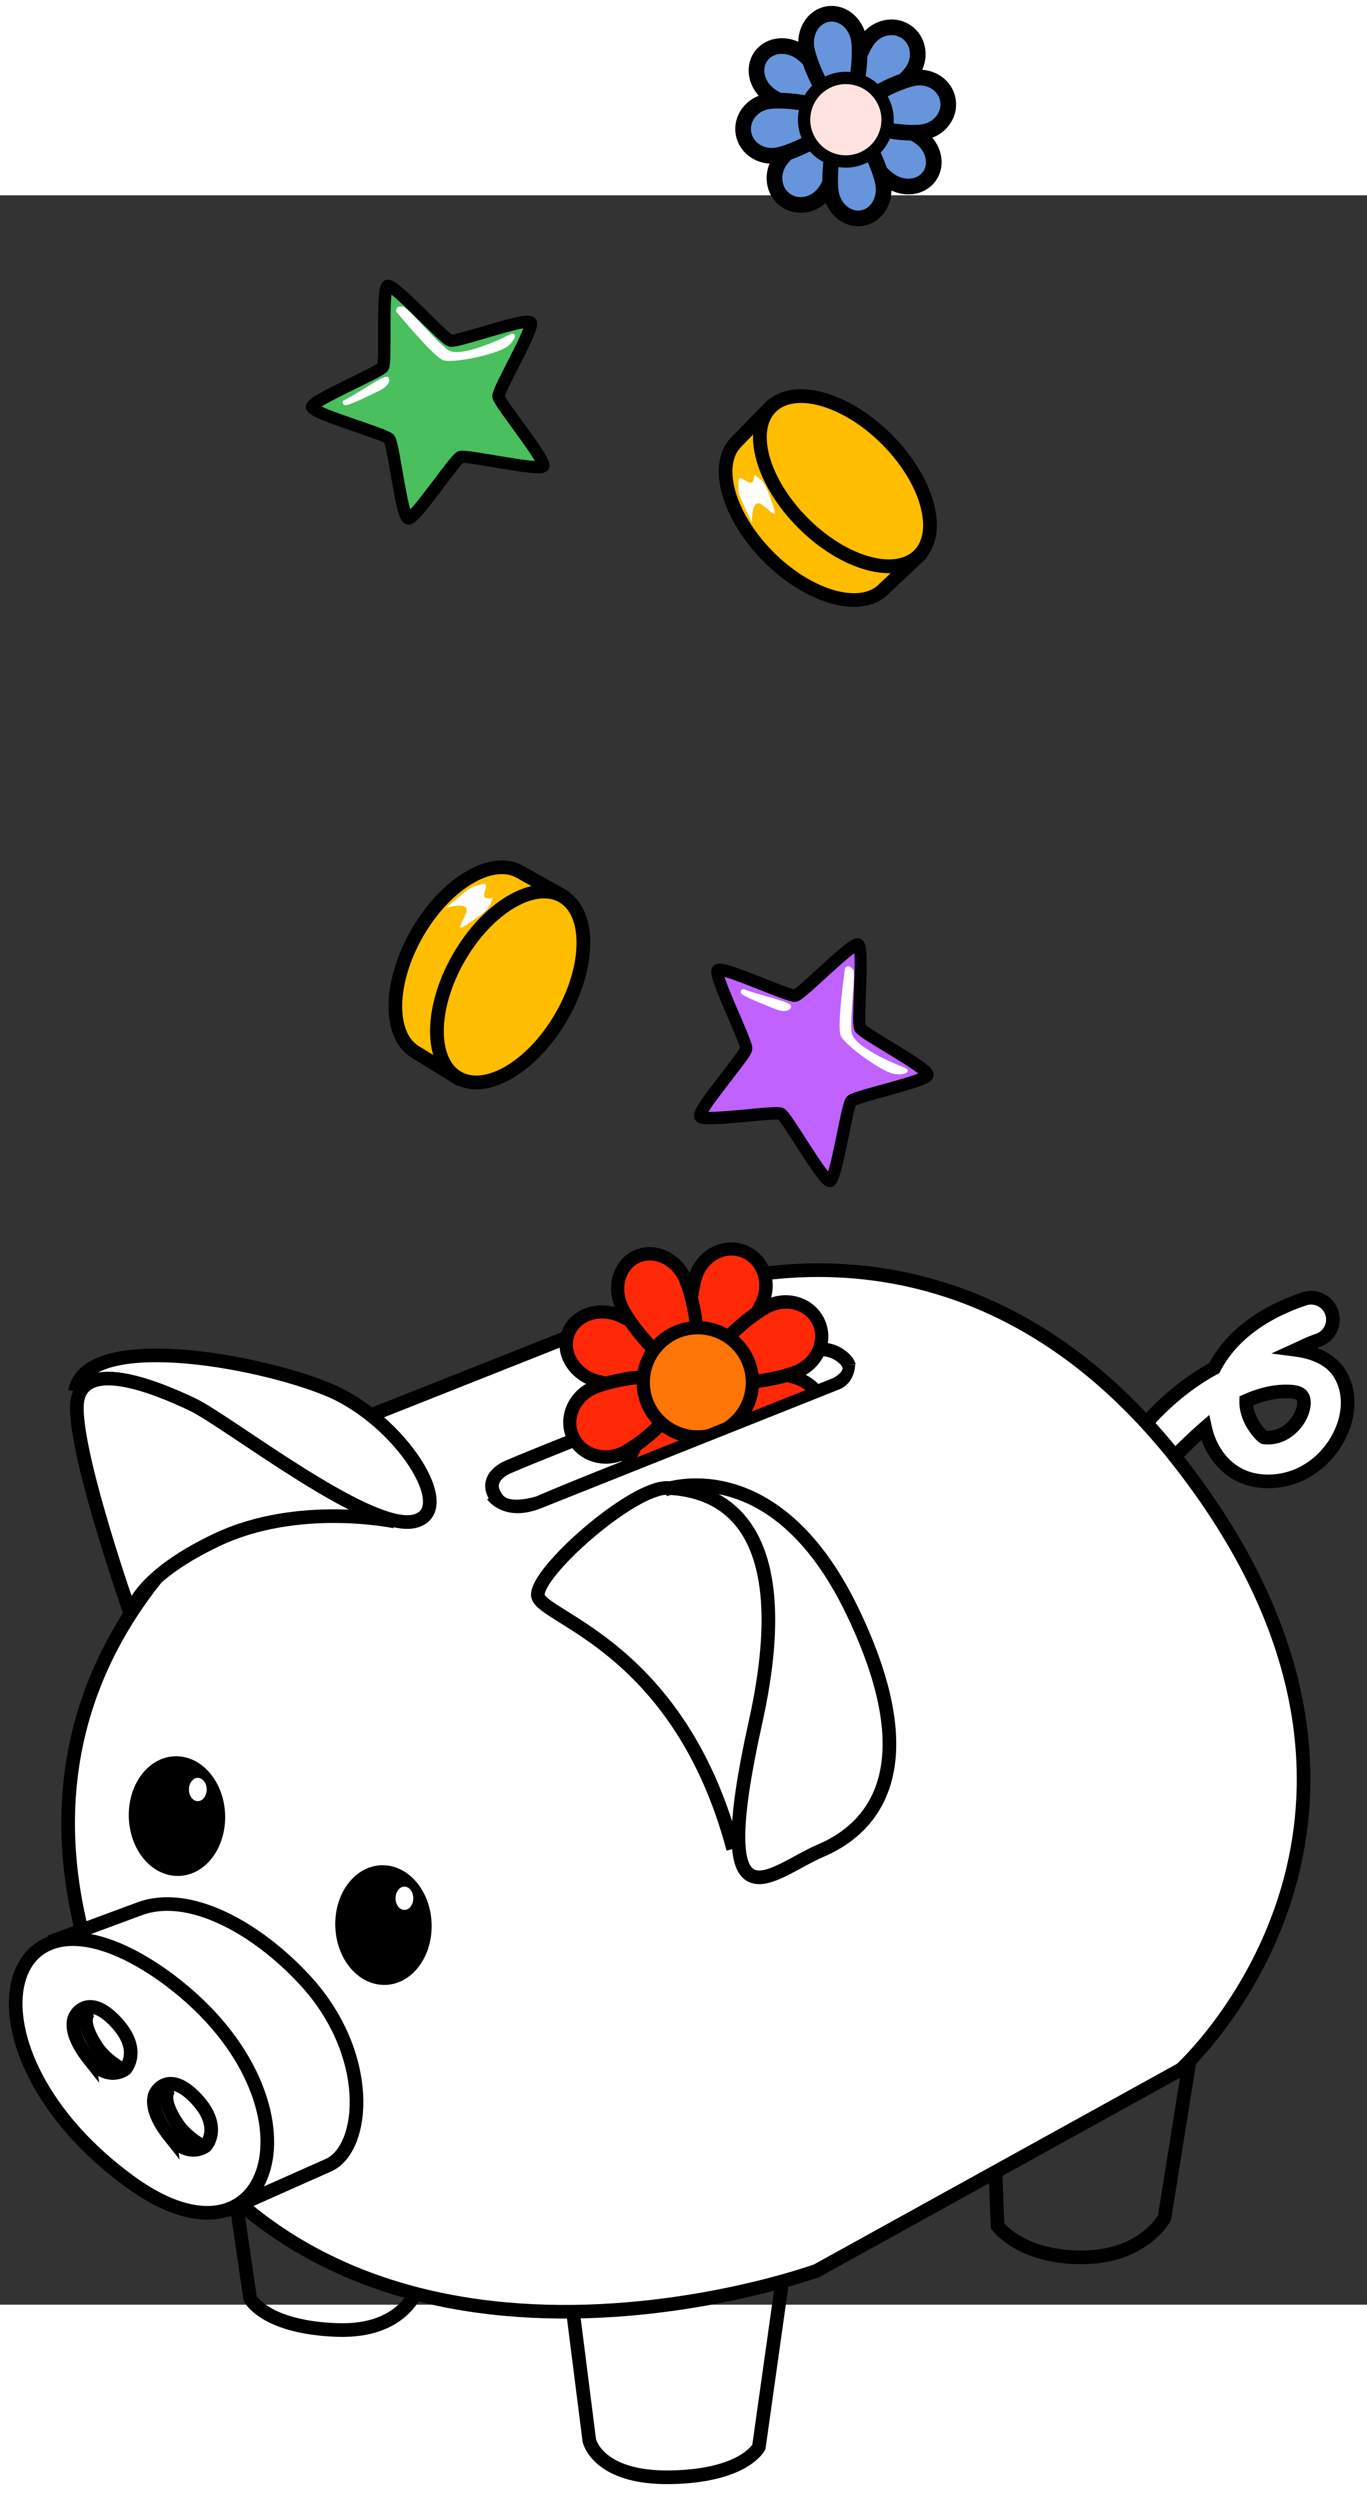 <?xml version="1.0" encoding="UTF-8" standalone="no"?>
<!-- Created with Inkscape (http://www.inkscape.org/) -->

<svg
   width="87mm"
   height="159mm"
   version="1.1"
   viewBox="25 40 92.8 143.1"
   id="svg138"
   sodipodi:docname="pigibank_all.svg"
   inkscape:version="1.1.1 (3bf5ae0d25, 2021-09-20)"
   xmlns:inkscape="http://www.inkscape.org/namespaces/inkscape"
   xmlns:sodipodi="http://sodipodi.sourceforge.net/DTD/sodipodi-0.dtd"
   xmlns="http://www.w3.org/2000/svg"
   xmlns:svg="http://www.w3.org/2000/svg">
  <rect x="25" y="40" width="92.8" height="143.1" fill="#333333" stroke="none"/>
  <defs
     id="defs142" />
  <sodipodi:namedview
     id="namedview140"
     pagecolor="#ffffff"
     bordercolor="#666666"
     borderopacity="1.0"
     inkscape:pageshadow="2"
     inkscape:pageopacity="0.0"
     inkscape:pagecheckerboard="0"
     inkscape:document-units="px"
     showgrid="false"
     inkscape:zoom="0.95710145"
     inkscape:cx="-16.19473"
     inkscape:cy="351.58237"
     inkscape:window-width="1920"
     inkscape:window-height="1017"
     inkscape:window-x="1912"
     inkscape:window-y="-8"
     inkscape:window-maximized="1"
     inkscape:current-layer="svg138" />
  <path
     d="m 113.531,114.869 c -3.273,1.102 -5.152,2.858 -6.102,4.697 -2.915,1.571 -4.773,3.922 -4.773,3.922 a 1.482,1.482 0 0 0 0.266,2.078 1.482,1.482 0 0 0 2.08,-0.266 c 0,0 0.861,-0.876 1.807,-1.697 0.412,1.884 1.75,3.361 3.615,3.6 2.891,0.369 5.131,-1.651 5.83,-3.856 0.349,-1.102 0.356,-2.382 -0.344,-3.465 -0.589,-0.912 -1.693,-1.4 -2.936,-1.561 0.476,-0.217 0.891,-0.439 1.502,-0.645 a 1.482,1.482 0 0 0 0.932,-1.877 1.482,1.482 0 0 0 -1.877,-0.932 z m -1.223,6.277 c 0.866,0 1.021,0.207 1.111,0.346 0.09,0.139 0.161,0.477 0.008,0.959 -0.305,0.964 -1.323,1.977 -2.627,1.81 -0.073,-0.009 -1.235,-1.079 -1.201,-2.478 0.85,-0.376 1.766,-0.637 2.709,-0.637 z"
     color="#000000"
     fill="#ffffff"
     stroke="#000000"
     stroke-linecap="round"
     stroke-width="0.926"
     id="path2" />
  <g
     fill="none"
     stroke="#000000"
     id="g10"
     transform="translate(-37.179,-19.461)">
    <path
       d="m 115.57,198.92 -1.874,13.297 c 0,0 -0.982,1.963 -5.979,2.053 -4.998,0.089 -5.533,-2.499 -5.533,-2.499 l -1.517,-11.959 z"
       stroke-width="0.926"
       id="path4" />
    <path
       d="m 129.54,187.75 0.357,9.46 c 0,0 1.517,2.142 5.712,2.142 4.194,0 5.622,-2.677 5.622,-2.677 l 2.499,-15.617 -13.922,0.357 z"
       stroke-width="0.926"
       id="path6" />
    <path
       d="m 77.73,192.32 1.428,9.817 c 0,0 0.982,1.963 5.89,2.142 4.908,0.178 5.622,-3.213 5.622,-3.213 l 1.339,-10.263 z"
       stroke-width="0.926"
       id="path8" />
  </g>
  <path
     d="m 50.1,122.789 19.812,-7.853 c 0,0 19.665,-9.07 35.34,11.245 18.6,24.104 -0.089,40.962 -0.089,40.962 l -24.72,13.654 c 0,0 -33.377,12.137 -46.585,-14.279 -15.416,-30.831 16.242,-43.729 16.242,-43.729 z"
     fill="#ffffff"
     stroke="#000000"
     stroke-width="0.926"
     id="path12" />
  <path
     d="m 33.876,136.279 c 0,0 -4.625,-11.173 -3.787,-15.137 0.499,-2.362 2.317,-2.712 6.898,-2.537 4.581,0.175 9.569,1.874 12.532,3.772 4.039,2.587 5.644,7.401 3.976,7.572 -1.851,0.19 -8.186,-0.974 -12.684,0.694 -5.616,2.082 -6.935,5.636 -6.935,5.636 z"
     fill="#ffffff"
     id="path14" />
  <path
     d="m 51.798,129.969 c 0,0 -6.563,-1.388 -12.116,1.262 -5.553,2.65 -5.806,5.048 -5.806,5.048 0,0 -3.66,-10.349 -3.66,-14.009 0,-3.66 5.427,-1.388 7.825,-0.252 2.398,1.136 11.864,8.582 15.019,7.951 3.155,-0.631 -0.883,-6.941 -5.806,-8.961 -4.922,-2.019 -16.407,-4.039 -17.164,0.126"
     fill="none"
     stroke="#000000"
     stroke-width="0.926"
     id="path16" />
  <path
     d="m 81.731,120.669 c 0,0 1.608,-0.754 0.596,-1.735 -0.771,-0.747 -1.837,-0.771 -2.813,-0.501 -4.106,1.514 -17.189,6.601 -20.049,7.85 0,0 -1.848,0.737 -0.676,2.202 0.727,0.908 2.801,0.208 2.801,0.208 2.974,-1.33 17.485,-6.943 20.142,-8.024 z"
     fill="none"
     stroke="#000000"
     stroke-width="0.926"
     id="path18" />
  <g
     transform="rotate(2.71,431.526,-587.149)"
     id="g40">
    <path
       d="m 64.104,176.72 5.963,-2.535 c 3.323,-1.413 8.005,0.934 11.414,4.277 4.92,4.824 4.684,11.251 2.211,12.494 l -6.642,3.337 c 0,0 -8.393,-2.524 -10.475,-6.31 -2.082,-3.786 -2.471,-11.263 -2.471,-11.263 z"
       fill="#ffffff"
       stroke="#000000"
       stroke-width="0.926"
       id="path20" />
    <ellipse
       cx="68.048"
       cy="185.71"
       rx="1.919"
       ry="2.32"
       fill="none"
       id="ellipse22" />
    <g
       stroke="#000000"
       stroke-width="0.926"
       id="g38">
      <path
         d="m 71.813,178.58 c 11.99,7.699 8.72,20.877 -1.514,14.135 -12.483,-8.222 -10.097,-21.455 1.514,-14.135 z"
         fill="#ffffff"
         id="path24" />
      <g
         transform="translate(5.703,4.951)"
         fill="none"
         id="g30">
        <path
           d="m 67.144,184.55 c 1.38,1.517 2.465,0.541 2.465,0.541 0,0 1.166,-1.39 -0.937,-3.302 -1.856,-1.687 -2.588,-0.178 -2.588,-0.178 0,0 -0.701,0.923 1.06,2.94 z"
           id="path26" />
        <path
           d="m 69.42,185.12 c 0,0 -1.135,-0.51 -1.815,-1.438 -1.521,-2.074 -0.448,-2.484 -0.448,-2.484"
           id="path28" />
      </g>
      <g
         fill="none"
         id="g36">
        <path
           d="m 67.144,184.55 c 1.38,1.517 2.465,0.541 2.465,0.541 0,0 1.166,-1.39 -0.937,-3.302 -1.856,-1.687 -2.588,-0.178 -2.588,-0.178 0,0 -0.701,0.923 1.06,2.94 z"
           id="path32" />
        <path
           d="m 69.42,185.12 c 0,0 -1.135,-0.51 -1.815,-1.438 -1.521,-2.074 -0.448,-2.484 -0.448,-2.484"
           id="path34" />
      </g>
    </g>
  </g>
  <ellipse
     transform="matrix(1,0.021,0,1,0,0)"
     cx="51.031"
     cy="156.277"
     rx="2.809"
     ry="3.597"
     fill-rule="evenodd"
     stroke="#000000"
     stroke-width="0.926"
     id="ellipse42" />
  <ellipse
     cx="52.455"
     cy="155.53"
     rx="0.602"
     ry="0.791"
     fill="#ffffff"
     id="ellipse44" />
  <g
     transform="translate(-51.206,-26.837)"
     id="g50">
    <ellipse
       transform="matrix(1,0.021,0,1,0,0)"
       cx="88.219"
       cy="174.94"
       rx="2.809"
       ry="3.597"
       fill-rule="evenodd"
       stroke="#000000"
       stroke-width="0.926"
       id="ellipse46" />
    <ellipse
       cx="89.634"
       cy="174.99"
       rx="0.602"
       ry="0.791"
       fill="#ffffff"
       id="ellipse48" />
  </g>
  <g
     transform="rotate(30,78.913,83.653)"
     id="g58">
    <path
       d="m 63.925,109.04 c -2.196,0 -3.976,-3.164 -3.976,-7.068 m 0,0 c -10e-7,-3.903 1.78,-7.068 3.976,-7.068 l 3.454,-0.044 v 14.279 l -3.454,-0.1"
       fill="#ffbd00"
       stroke="#000000"
       stroke-linecap="round"
       stroke-linejoin="round"
       stroke-width="0.926"
       id="path52" />
    <ellipse
       cx="67.244"
       cy="102"
       rx="4.016"
       ry="7.109"
       fill="#ffbd00"
       stroke="#000000"
       stroke-linecap="round"
       stroke-width="0.933"
       id="ellipse54" />
    <path
       d="m 60.801,99.515 c 0.663,-0.663 1.199,-0.947 1.325,-0.41 0.126,0.536 0,1.641 0.442,0.726 0.442,-0.915 0.789,-1.546 0.694,-2.114 -0.095,-0.568 0,-0.284 -0.442,-0.126 -0.442,0.158 -0.221,-1.199 -0.726,-0.663 -0.505,0.536 -0.442,0.126 -1.294,2.587 z"
       fill="#ffffff"
       id="path56" />
  </g>
  <g
     transform="rotate(-45,23.372,62.452)"
     id="g66">
    <path
       d="m 63.925,109.04 c -2.196,0 -3.976,-3.164 -3.976,-7.068 m 0,0 c -10e-7,-3.903 1.78,-7.068 3.976,-7.068 l 3.454,-0.044 v 14.279 l -3.454,-0.1"
       fill="#ffbd00"
       stroke="#000000"
       stroke-linecap="round"
       stroke-linejoin="round"
       stroke-width="0.926"
       id="path60" />
    <ellipse
       cx="67.244"
       cy="102"
       rx="4.016"
       ry="7.109"
       fill="#ffbd00"
       stroke="#000000"
       stroke-linecap="round"
       stroke-width="0.933"
       id="ellipse62" />
    <path
       d="m 60.801,99.515 c 0.663,-0.663 1.199,-0.947 1.325,-0.41 0.126,0.536 0,1.641 0.442,0.726 0.442,-0.915 0.789,-1.546 0.694,-2.114 -0.095,-0.568 0,-0.284 -0.442,-0.126 -0.442,0.158 -0.221,-1.199 -0.726,-0.663 -0.505,0.536 -0.442,0.126 -1.294,2.587 z"
       fill="#ffffff"
       id="path64" />
  </g>
  <g
     transform="translate(-0.91,14.869)"
     id="g90">
    <g
       transform="rotate(15.982,237.8,88.199)"
       stroke="#000000"
       stroke-linecap="round"
       stroke-linejoin="round"
       id="g88">
      <g
         fill="#6795dc"
         stroke-width="1.063"
         id="g84">
        <path
           d="m 70.503,70.296 c -0.37,1.034 -1.454,1.592 -2.42,1.246 -0.967,-0.346 -1.45,-1.465 -1.08,-2.499 0.37,-1.034 2.188,-3.643 3.154,-3.296 0.967,0.346 0.716,3.515 0.346,4.549 z"
           id="path68" />
        <path
           d="m 75.703,64.916 c 1.068,0.382 1.663,1.451 1.328,2.386 -0.335,0.936 -1.472,1.384 -2.541,1.002 -1.068,-0.382 -3.781,-2.209 -3.446,-3.145 0.335,-0.936 3.591,-0.626 4.659,-0.243 z"
           id="path70" />
        <path
           d="m 65.125,65.002 c -1.068,-0.382 -1.663,-1.451 -1.328,-2.386 0.335,-0.936 1.472,-1.384 2.541,-1.002 1.068,0.382 3.781,2.209 3.446,3.145 -0.335,0.936 -3.591,0.626 -4.659,0.243 z"
           id="path72" />
        <path
           d="m 70.448,59.565 c 0.37,-1.034 1.454,-1.592 2.42,-1.246 0.967,0.346 1.45,1.465 1.08,2.499 -0.37,1.034 -2.188,3.643 -3.154,3.296 -0.967,-0.346 -0.716,-3.515 -0.346,-4.549 z"
           id="path74" />
        <path
           d="m 66.683,68.788 c -0.993,0.469 -2.154,0.098 -2.592,-0.83 -0.439,-0.928 0.01,-2.061 1.003,-2.53 0.993,-0.469 4.123,-1.029 4.561,-0.101 0.439,0.928 -1.98,2.992 -2.972,3.461 z"
           id="path76" />
        <path
           d="m 74.164,68.66 c 0.485,1.026 0.15,2.202 -0.748,2.626 -0.898,0.425 -2.02,-0.062 -2.505,-1.088 -0.485,-1.026 -1.112,-4.236 -0.213,-4.661 0.898,-0.425 2.982,2.097 3.466,3.123 z"
           id="path78" />
        <path
           d="m 66.624,61.241 c -0.485,-1.026 -0.15,-2.202 0.748,-2.626 0.898,-0.425 2.02,0.062 2.505,1.088 0.485,1.026 1.112,4.236 0.213,4.661 -0.898,0.425 -2.982,-2.097 -3.466,-3.123 z"
           id="path80" />
        <path
           d="m 74.232,61.161 c 0.993,-0.469 2.154,-0.098 2.592,0.83 0.439,0.928 -0.01,2.061 -1.003,2.53 -0.993,0.469 -4.123,1.029 -4.561,0.101 -0.439,-0.928 1.98,-2.992 2.972,-3.461 z"
           id="path82" />
      </g>
      <circle
         cx="70.524"
         cy="65.17"
         r="2.833"
         fill="#ffe3e0"
         stroke-width="0.836"
         id="circle86" />
    </g>
  </g>
  <g
     transform="matrix(1.308,0,0,1.308,-19.873,35.285)"
     stroke="#000000"
     stroke-linecap="round"
     stroke-linejoin="round"
     id="g114">
    <g
       transform="matrix(0.516,0.185,-0.179,0.5,40.622,24.597)"
       fill="#ff2908"
       stroke-width="1.276"
       id="g100">
      <path
         d="m 79.426,62.113 c 0,2.07 -1.518,3.748 -3.391,3.748 -1.873,0 -3.391,-1.678 -3.391,-3.748 0,-2.07 1.518,-7.853 3.391,-7.853 1.873,0 3.391,5.783 3.391,7.853 z"
         id="path92" />
      <path
         d="m 85.048,49.262 c 2.07,0 3.748,1.518 3.748,3.391 0,1.873 -1.678,3.391 -3.748,3.391 -2.07,0 -7.853,-1.518 -7.853,-3.391 0,-1.873 5.783,-3.391 7.853,-3.391 z"
         id="path94" />
      <path
         d="m 66.932,56.134 c -2.07,0 -3.748,-1.518 -3.748,-3.391 0,-1.873 1.678,-3.391 3.748,-3.391 2.07,0 7.853,1.518 7.853,3.391 0,1.873 -5.783,3.391 -7.853,3.391 z"
         id="path96" />
      <path
         d="m 72.733,43.104 c 0,-2.07 1.518,-3.748 3.391,-3.748 1.873,0 3.391,1.678 3.391,3.748 0,2.07 -1.518,7.853 -3.391,7.853 -1.873,0 -3.391,-5.783 -3.391,-7.853 z"
         id="path98" />
    </g>
    <g
       transform="matrix(0.234,0.496,-0.48,0.227,77.867,15.344)"
       fill="#ff2908"
       stroke-width="1.276"
       id="g110">
      <path
         d="m 79.426,62.113 c 0,2.07 -1.518,3.748 -3.391,3.748 -1.873,0 -3.391,-1.678 -3.391,-3.748 0,-2.07 1.518,-7.853 3.391,-7.853 1.873,0 3.391,5.783 3.391,7.853 z"
         id="path102" />
      <path
         d="m 85.048,49.262 c 2.07,0 3.748,1.518 3.748,3.391 0,1.873 -1.678,3.391 -3.748,3.391 -2.07,0 -7.853,-1.518 -7.853,-3.391 0,-1.873 5.783,-3.391 7.853,-3.391 z"
         id="path104" />
      <path
         d="m 66.932,56.134 c -2.07,0 -3.748,-1.518 -3.748,-3.391 0,-1.873 1.678,-3.391 3.748,-3.391 2.07,0 7.853,1.518 7.853,3.391 0,1.873 -5.783,3.391 -7.853,3.391 z"
         id="path106" />
      <path
         d="m 72.733,43.104 c 0,-2.07 1.518,-3.748 3.391,-3.748 1.873,0 3.391,1.678 3.391,3.748 0,2.07 -1.518,7.853 -3.391,7.853 -1.873,0 -3.391,-5.783 -3.391,-7.853 z"
         id="path108" />
    </g>
    <circle
       cx="70.524"
       cy="65.17"
       r="2.833"
       fill="#ff7608"
       stroke-width="0.688"
       id="circle112" />
  </g>
  <g
     transform="rotate(-47.646,38.84,132.181)"
     id="g122">
    <path
       transform="matrix(0.055,0.039,-0.037,0.056,98.874,58.663)"
       d="m 458.05,409.81 c -4.695,4.677 -71.848,-27.776 -78.395,-26.752 -6.547,1.024 -60.582,52.434 -66.481,49.414 -5.899,-3.02 4.214,-76.915 1.217,-82.825 -2.997,-5.91 -68.589,-41.414 -67.539,-47.957 1.05,-6.543 74.453,-19.76 79.147,-24.437 4.695,-4.677 18.192,-78.029 24.739,-79.053 6.547,-1.024 41.8,64.703 47.699,67.722 5.899,3.02 79.832,-6.811 82.829,-0.9 2.997,5.91 -48.619,59.748 -49.668,66.292 -1.049,6.544 31.147,73.82 26.452,78.497 z"
       fill="#49bf5e"
       stroke="#000000"
       stroke-linecap="round"
       stroke-linejoin="round"
       stroke-width="12.394"
       id="path116" />
    <path
       d="m 109.93,85.033 c 0,0 -0.561,3.913 -0.295,4.575 0.266,0.663 2.865,2.524 3.692,2.619 0.827,0.095 1.152,-0.252 0.561,-0.473 -0.591,-0.221 -3.397,-1.388 -3.515,-2.366 -0.118,-0.978 0.295,-3.976 0.118,-4.228 -0.177,-0.252 -0.354,-0.347 -0.561,-0.126 z"
       fill="#ffffff"
       id="path118" />
    <path
       d="m 103.02,86.453 c 1.42,0.536 3.313,0.852 3.25,1.199 -0.063,0.347 -0.568,0.379 -1.167,0.126 -0.599,-0.252 -2.209,-0.852 -2.24,-1.073 -0.032,-0.221 0.158,-0.252 0.158,-0.252 z"
       fill="#ffffff"
       id="path120" />
  </g>
  <g
     transform="translate(-27.566,7.391)"
     id="g130">
    <path
       transform="matrix(0.055,0.039,-0.037,0.056,98.874,58.663)"
       d="m 458.05,409.81 c -4.695,4.677 -71.848,-27.776 -78.395,-26.752 -6.547,1.024 -60.582,52.434 -66.481,49.414 -5.899,-3.02 4.214,-76.915 1.217,-82.825 -2.997,-5.91 -68.589,-41.414 -67.539,-47.957 1.05,-6.543 74.453,-19.76 79.147,-24.437 4.695,-4.677 18.192,-78.029 24.739,-79.053 6.547,-1.024 41.8,64.703 47.699,67.722 5.899,3.02 79.832,-6.811 82.829,-0.9 2.997,5.91 -48.619,59.748 -49.668,66.292 -1.049,6.544 31.147,73.82 26.452,78.497 z"
       fill="#bf62ff"
       stroke="#000000"
       stroke-linecap="round"
       stroke-linejoin="round"
       stroke-width="12.394"
       id="path124" />
    <path
       d="m 109.93,85.033 c 0,0 -0.561,3.913 -0.295,4.575 0.266,0.663 2.865,2.524 3.692,2.619 0.827,0.095 1.152,-0.252 0.561,-0.473 -0.591,-0.221 -3.397,-1.388 -3.515,-2.366 -0.118,-0.978 0.295,-3.976 0.118,-4.228 -0.177,-0.252 -0.354,-0.347 -0.561,-0.126 z"
       fill="#ffffff"
       id="path126" />
    <path
       d="m 103.02,86.453 c 1.42,0.536 3.313,0.852 3.25,1.199 -0.063,0.347 -0.568,0.379 -1.167,0.126 -0.599,-0.252 -2.209,-0.852 -2.24,-1.073 -0.032,-0.221 0.158,-0.252 0.158,-0.252 z"
       fill="#ffffff"
       id="path128" />
  </g>
  <path
     d="m 82.651,119.309 h 5.105 c 0,0 10.084,2.773 10.084,10.983 v 27.844 c 0,0 1.071,7.853 -2.588,10.263 -3.659,2.41 -17.402,11.245 -25.523,10.441 -8.121,-0.803 -10.263,-0.625 -10.531,-7.853 -0.268,-7.229 -0.803,-42.747 -0.803,-42.747 0,0 0.29,0.971 1.74,0.714 1.45,-0.257 21.592,-8.281 21.592,-8.281 0,0 0.95,-0.344 0.924,-1.363 z"
     fill="#ffffff"
     id="path132" />
  <path
     d="m 74.771,152.179 c -3.66,-13.757 -12.999,-15.65 -13.252,-17.164 -0.252,-1.514 6.437,-7.446 8.835,-7.32 2.398,0.126 9.213,1.136 5.932,15.902 -3.281,14.766 1.136,10.097 4.417,8.708 3.281,-1.389 7.446,-5.301 2.146,-16.281 -5.301,-10.98 -12.747,-8.204 -12.747,-8.204"
     fill="#ffffff"
     stroke="#000000"
     stroke-width="0.926"
     id="path134" />
  <path
     d="m 58.4,128.239 c 0,0 0.937,1.36 3.19,0.457 2.254,-0.903 20.142,-8.024 20.142,-8.024 0,0 0.861,-0.21 0.924,-1.363"
     fill="none"
     stroke="#000000"
     stroke-width="0.8"
     id="path136" />
</svg>
